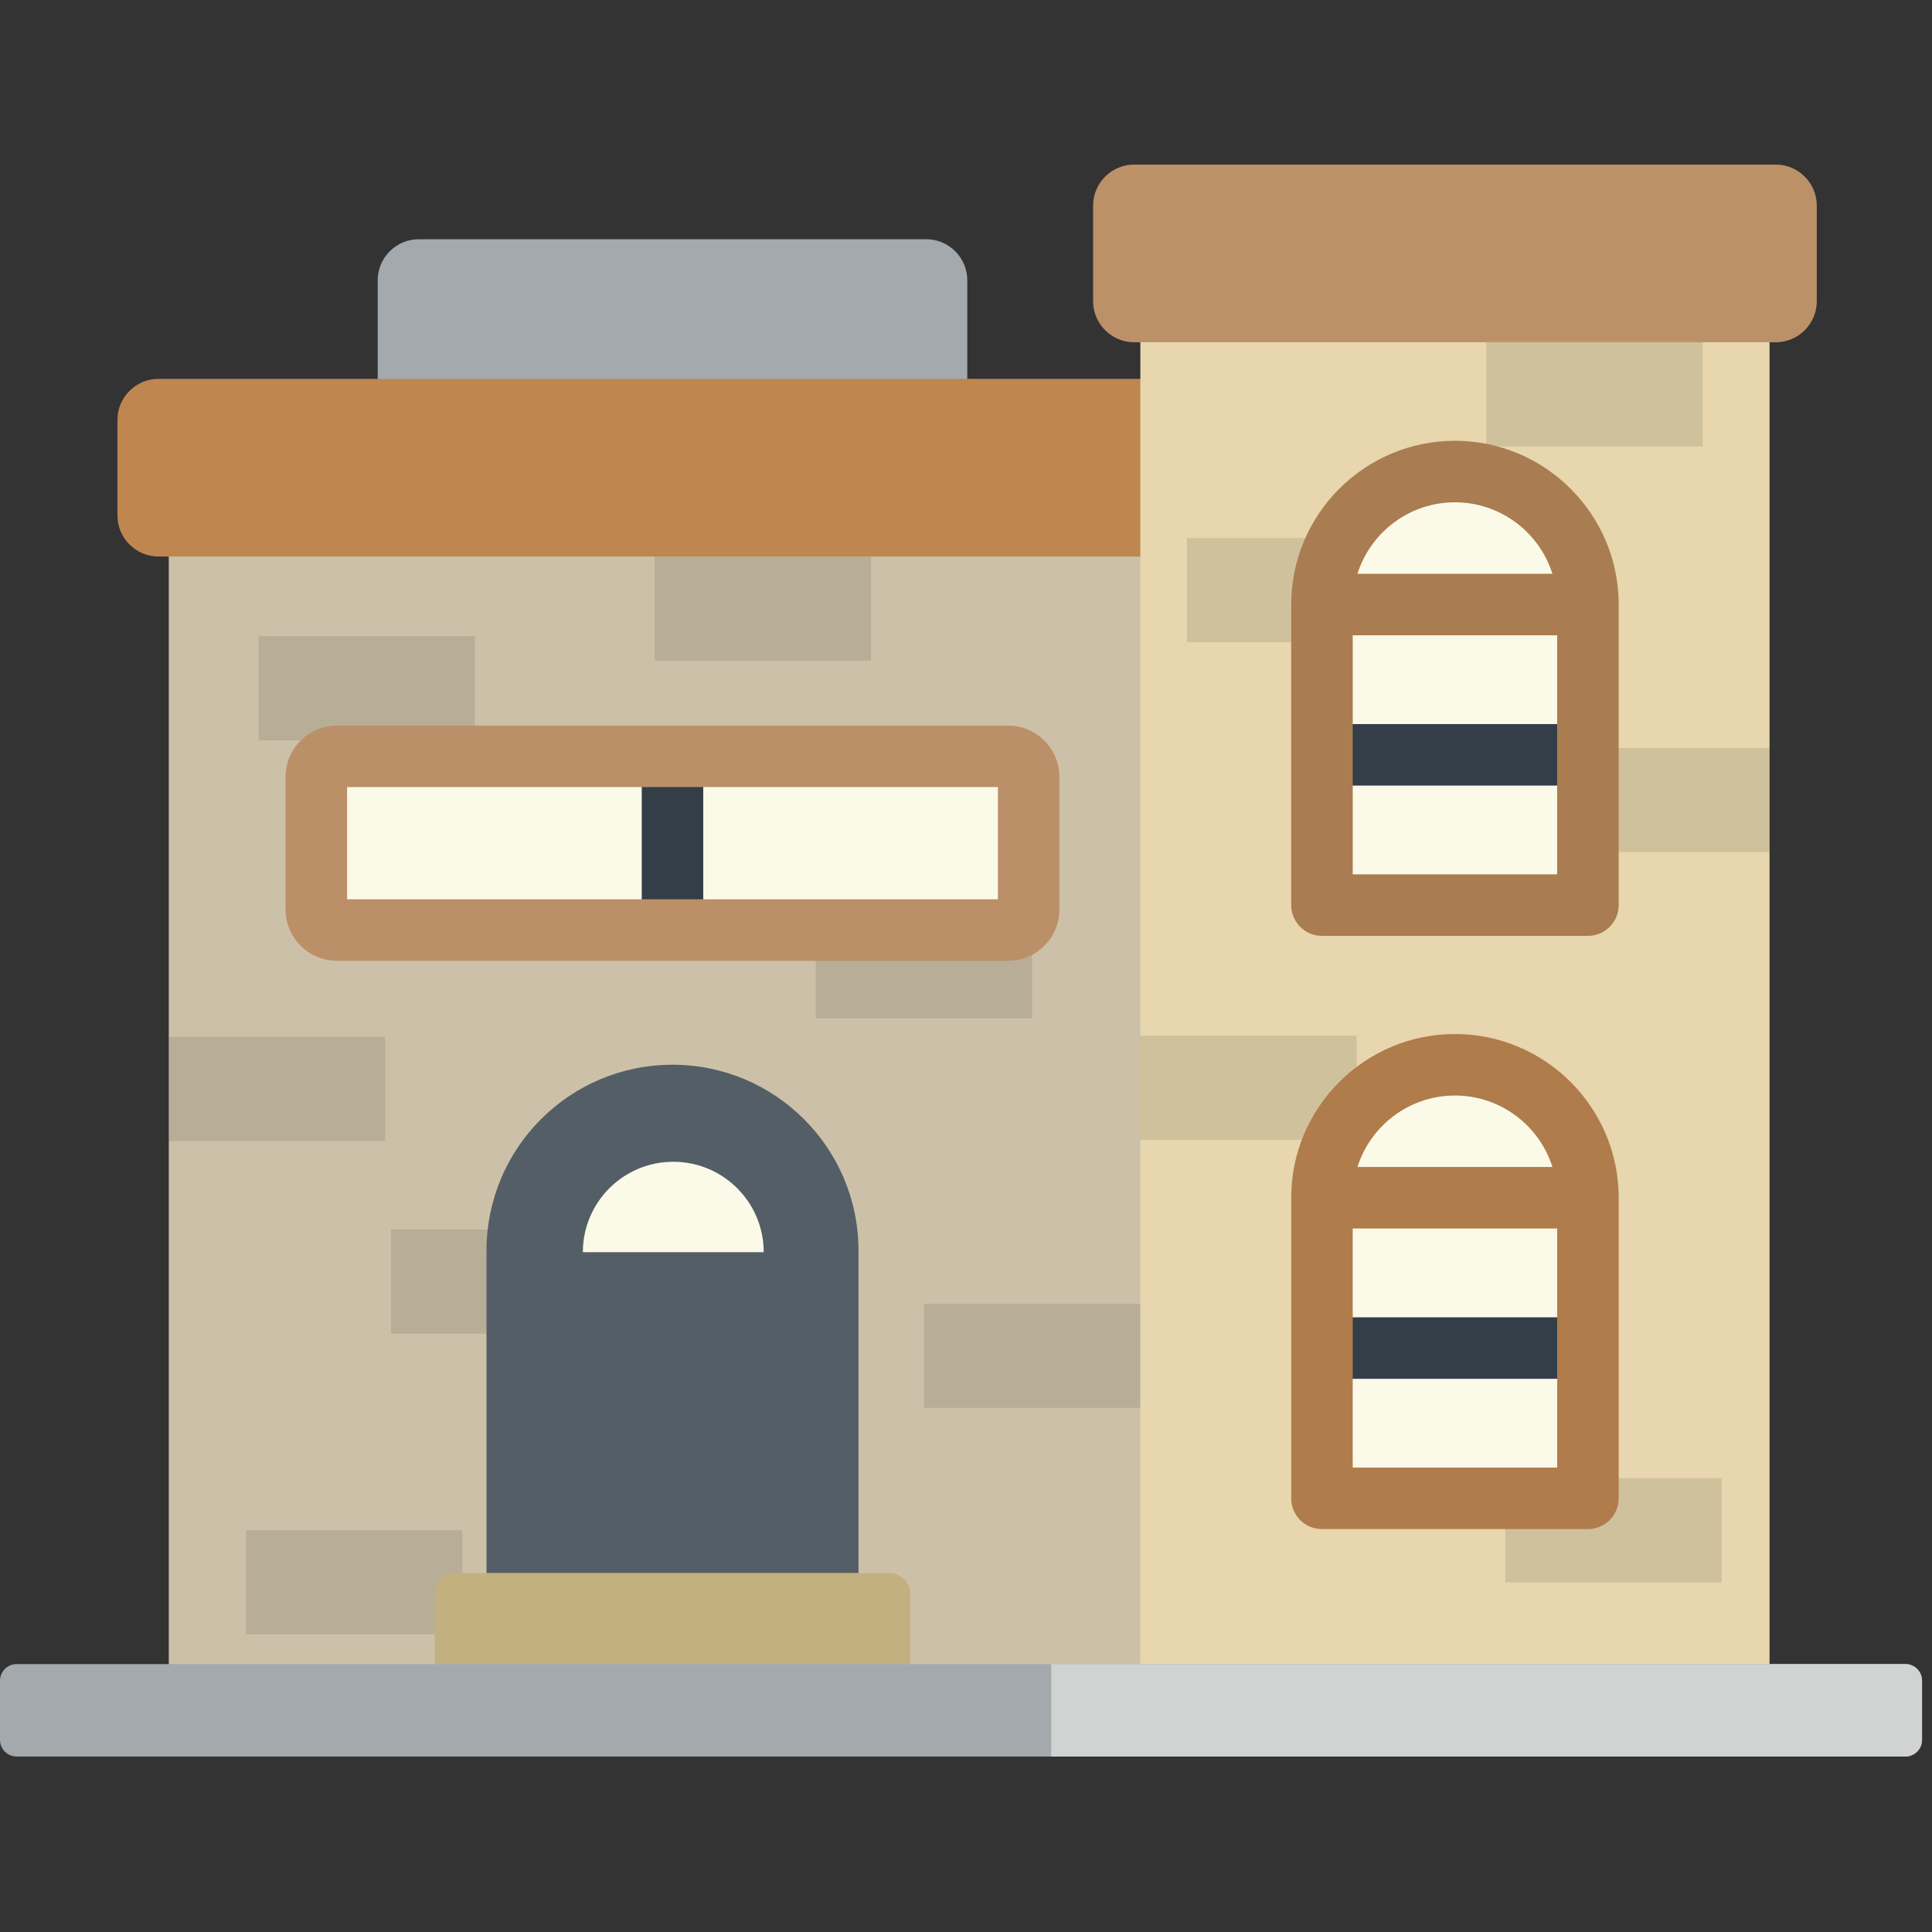<?xml version="1.0" encoding="utf-8"?>
<svg width="90%" height="90%" viewBox="0 0 128 128" xmlns="http://www.w3.org/2000/svg">
  <rect x="0" y="0" width="128" height="128" fill="#333333" stroke="none"/>
  <g>
    <path style="fill: rgb(164, 169, 173);" d="M 64.085 18.567 C 64.085 17.073 62.863 15.85 61.369 15.85 L 27.74 15.85 C 26.247 15.85 25.024 17.073 25.024 18.567 L 25.024 28.269 C 25.024 29.764 26.247 30.987 27.74 30.987 L 61.369 30.987 C 62.863 30.987 64.085 29.764 64.085 28.269 L 64.085 18.567 Z"/>
    <rect x="11.183" y="30.987" style="fill: rgb(204, 193, 168);" width="70.144" height="82.326"/>
    <rect x="11.183" y="68.701" style="opacity: 0.1;" width="14.337" height="6.9"/>
    <rect x="61.214" y="86.373" style="opacity: 0.1;" width="14.337" height="6.9"/>
    <rect x="43.371" y="36.873" style="opacity: 0.1;" width="14.337" height="6.9"/>
    <rect x="54.045" y="60.569" style="opacity: 0.1;" width="14.337" height="6.9"/>
    <rect x="17.129" y="42.155" style="opacity: 0.1;" width="14.337" height="6.9"/>
    <rect x="16.3" y="101.381" style="opacity: 0.1;" width="14.337" height="6.9"/>
    <rect x="25.899" y="81.456" style="opacity: 0.1;" width="14.337" height="6.9"/>
    <path style="fill: rgb(84, 94, 103);" d="M 56.878 82.864 C 56.878 76.058 51.361 70.541 44.554 70.541 C 37.748 70.541 32.232 76.058 32.232 82.864 L 32.232 104.226 L 56.878 104.226 L 56.878 82.864 Z"/>
    <path style="fill: rgb(195, 176, 127);" d="M 28.798 110.25 L 28.798 105.584 C 28.798 104.837 29.41 104.226 30.157 104.226 L 58.953 104.226 C 59.699 104.226 60.311 104.837 60.311 105.584 L 60.311 110.25 L 28.798 110.25 Z"/>
    <g style="" transform="matrix(0.249, 0, 0, 0.249, 0, -0.031)">
      <path style="fill: rgb(251, 250, 232);" d="M203.203,333.301c0-13.287-10.772-24.059-24.06-24.059c-13.287,0-24.059,10.772-24.059,24.059 H203.203z"/>
      <path style="fill: rgb(251, 250, 232);" d="M274.021,207.064c0-3.004-2.458-5.462-5.462-5.462H89.729c-3.004,0-5.462,2.458-5.462,5.462v35.345 c0,3.004,2.458,5.462,5.462,5.462H268.56c3.004,0,5.462-2.458,5.462-5.462v-35.345H274.021z"/>
    </g>
    <rect x="42.517" y="50.11" style="fill: rgb(51, 62, 72);" width="4.075" height="11.508"/>
    <path style="fill: rgb(187, 144, 104);" d="M 66.793 63.655 L 22.316 63.655 C 20.443 63.655 18.921 62.131 18.921 60.258 L 18.921 51.468 C 18.921 49.595 20.444 48.072 22.316 48.072 L 66.793 48.072 C 68.666 48.072 70.189 49.595 70.189 51.468 L 70.189 60.258 C 70.189 62.131 68.666 63.655 66.793 63.655 Z M 22.996 59.579 L 66.114 59.579 L 66.114 52.147 L 22.996 52.147 L 22.996 59.579 Z"/>
    <path style="fill: rgb(191, 134, 80);" d="M 81.328 27.817 C 81.328 26.323 80.105 25.1 78.611 25.1 L 10.498 25.1 C 9.004 25.1 7.781 26.323 7.781 27.817 L 7.781 34.156 C 7.781 35.65 9.004 36.872 10.498 36.872 L 78.611 36.872 C 80.105 36.872 81.328 35.65 81.328 34.156 L 81.328 27.817 Z"/>
    <rect x="75.551" y="20.458" style="fill: rgb(231, 214, 174);" width="41.686" height="92.853"/>
    <rect x="75.551" y="68.617" style="opacity: 0.1;" width="14.337" height="6.9"/>
    <rect x="99.729" y="97.933" style="opacity: 0.1;" width="14.337" height="6.9"/>
    <rect x="102.9" y="49.556" style="opacity: 0.1;" width="14.337" height="6.9"/>
    <rect x="78.631" y="35.646" style="opacity: 0.1;" width="14.337" height="6.9"/>
    <rect x="98.464" y="22.675" style="opacity: 0.1;" width="14.337" height="6.9"/>
    <path style="fill: rgb(251, 250, 232);" d="M 105.204 40.052 C 105.204 35.186 101.26 31.241 96.394 31.241 C 91.528 31.241 87.584 35.186 87.584 40.052 L 87.584 59.966 L 105.204 59.966 L 105.204 40.052 Z"/>
    <rect x="87.583" y="47.972" style="fill: rgb(51, 62, 72);" width="17.621" height="4.075"/>
    <path style="fill: rgb(170, 124, 81);" d="M 96.394 29.204 C 90.412 29.204 85.546 34.071 85.546 40.052 L 85.546 59.966 C 85.546 61.092 86.458 62.004 87.584 62.004 L 105.205 62.004 C 106.33 62.004 107.242 61.092 107.242 59.966 L 107.242 40.052 C 107.242 34.071 102.375 29.204 96.394 29.204 Z M 96.394 33.279 C 97.508 33.279 98.56 33.549 99.487 34.028 C 101.079 34.849 102.305 36.283 102.853 38.015 L 89.935 38.015 C 90.802 35.273 93.369 33.279 96.394 33.279 Z M 103.166 57.929 L 89.621 57.929 L 89.621 42.09 L 103.166 42.09 L 103.166 57.929 Z"/>
    <path style="fill: rgb(251, 250, 232);" d="M 105.204 79.354 C 105.204 74.489 101.26 70.545 96.394 70.545 C 91.528 70.545 87.584 74.489 87.584 79.354 L 87.584 99.269 L 105.204 99.269 L 105.204 79.354 Z"/>
    <rect x="87.583" y="87.275" style="fill: rgb(51, 62, 72);" width="17.621" height="4.075"/>
    <path style="fill: rgb(176, 124, 76);" d="M 96.394 68.507 C 90.412 68.507 85.546 73.373 85.546 79.354 L 85.546 99.269 C 85.546 100.394 86.458 101.306 87.584 101.306 L 105.205 101.306 C 106.33 101.306 107.242 100.394 107.242 99.269 L 107.242 79.354 C 107.242 73.373 102.375 68.507 96.394 68.507 Z M 96.394 72.582 C 99.419 72.582 101.985 74.575 102.853 77.317 L 89.935 77.317 C 90.802 74.575 93.369 72.582 96.394 72.582 Z M 103.166 97.231 L 89.621 97.231 L 89.621 81.392 L 103.166 81.392 L 103.166 97.231 Z"/>
    <path style="fill: rgb(164, 169, 173);" d="M 127.339 115.276 C 127.339 115.879 126.846 116.373 126.241 116.373 L 1.097 116.373 C 0.494 116.373 0 115.879 0 115.276 L 0 111.349 C 0 110.744 0.494 110.25 1.097 110.25 L 126.241 110.25 C 126.846 110.25 127.339 110.744 127.339 111.349 L 127.339 115.276 Z"/>
    <path style="fill: rgb(188, 145, 104);" d="M 120.366 13.621 C 120.366 12.127 119.144 10.904 117.65 10.904 L 75.137 10.904 C 73.644 10.904 72.421 12.127 72.421 13.621 L 72.421 19.96 C 72.421 21.454 73.644 22.676 75.137 22.676 L 117.65 22.676 C 119.144 22.676 120.366 21.454 120.366 19.96 L 120.366 13.621 Z"/>
    <path style="fill: rgb(209, 211, 211);" d="M 126.241 110.25 L 69.647 110.25 L 69.647 116.373 L 126.241 116.373 C 126.845 116.373 127.339 115.879 127.339 115.276 L 127.339 111.349 C 127.339 110.744 126.845 110.25 126.241 110.25 Z"/>
  </g>
</svg>